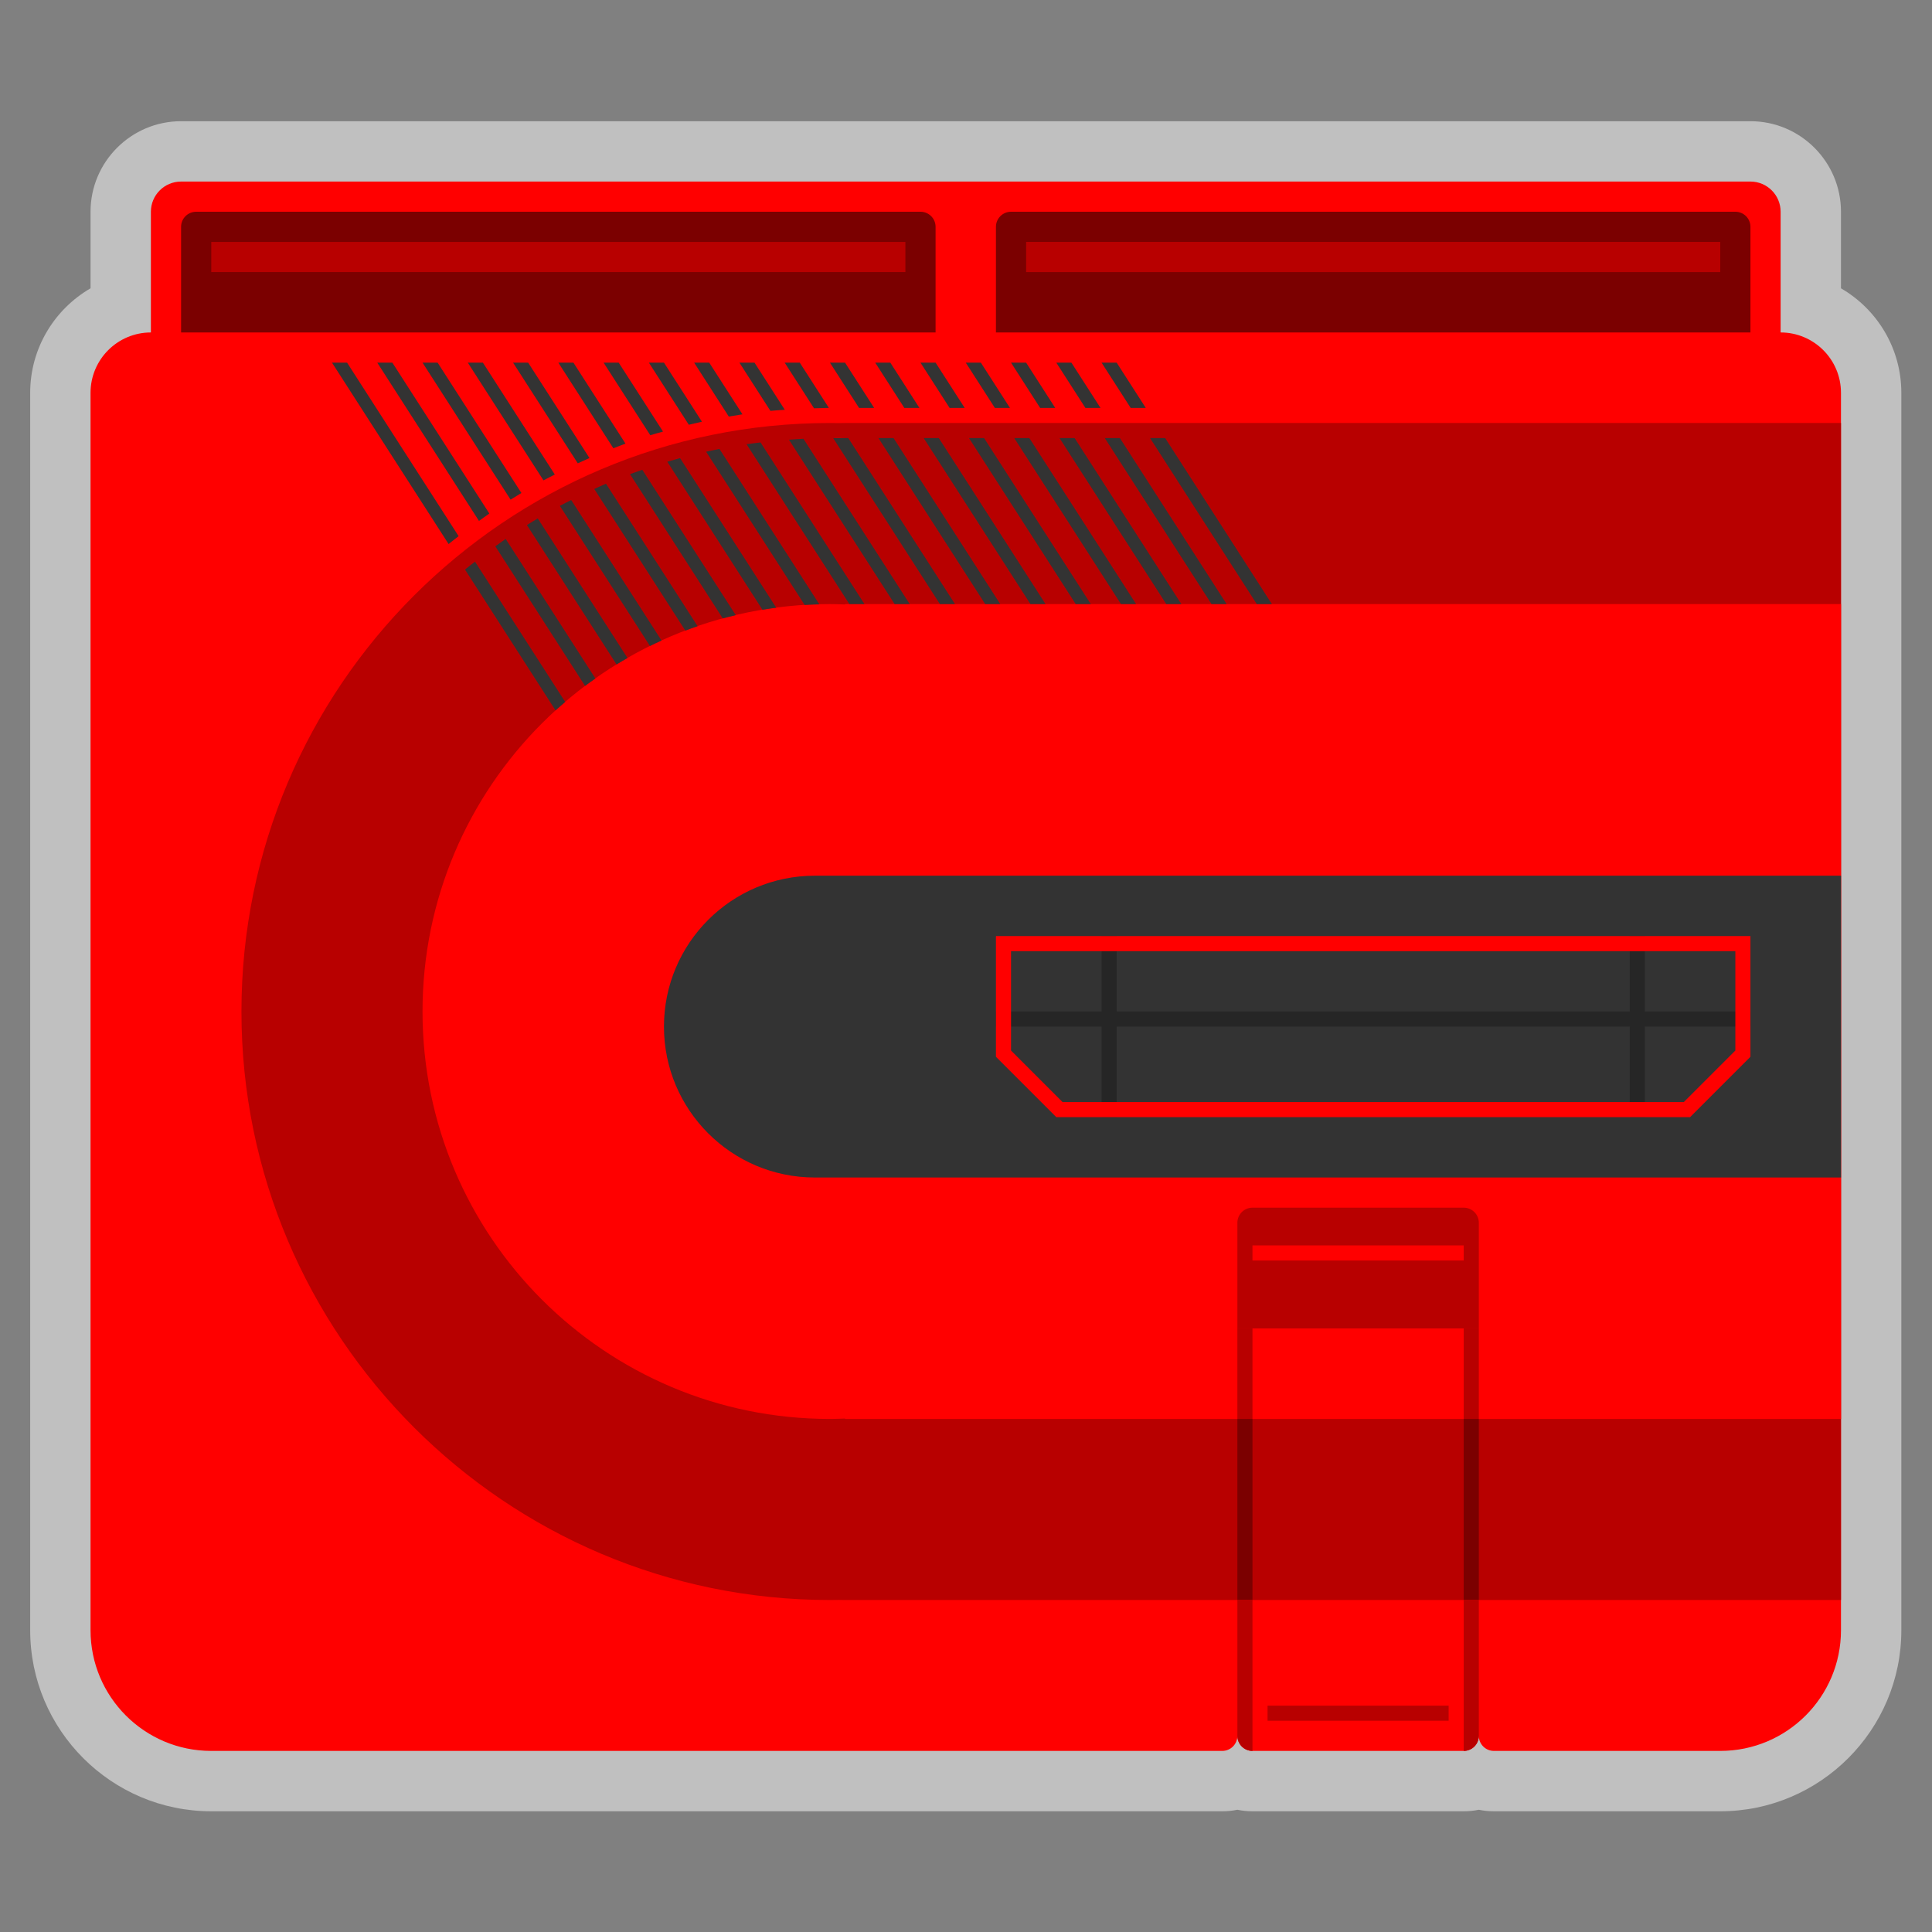 <?xml version="1.0" encoding="UTF-8" standalone="no"?>
<svg
   xmlns:dc="http://purl.org/dc/elements/1.1/"
   xmlns:cc="http://creativecommons.org/ns#"
   xmlns:rdf="http://www.w3.org/1999/02/22-rdf-syntax-ns#"
   xmlns:svg="http://www.w3.org/2000/svg"
   xmlns="http://www.w3.org/2000/svg"
   viewBox="0 0 341.333 341.333"
   height="256"
   width="256"
   xml:space="preserve"
   id="svg2"
   version="1.1"><rect x="0" y="0" width="341.333" height="341.333" fill="#808080" stroke="none"/><defs
     id="defs6"><clipPath
       id="clipPath18"
       clipPathUnits="userSpaceOnUse"><path
         id="path16"
         d="M 0,256 H 256 V 0 H 0 Z" /></clipPath><clipPath
       id="clipPath26"
       clipPathUnits="userSpaceOnUse"><path
         id="path24"
         d="M 4,240 H 252 V 16 H 4 Z" /></clipPath></defs><g
     transform="matrix(1.333,0,0,-1.333,0,341.333)"
     id="g10"><g
       id="g12"><g
         clip-path="url(#clipPath18)"
         id="g14"><g
           id="g20"><g
             id="g22" /><g
             id="g34"><g
               style="opacity:0.5"
               id="g32"
               clip-path="url(#clipPath26)"><g
                 id="g30"
                 transform="translate(244,217.852)"><path
                   id="path28"
                   style="fill:#ffffff;fill-opacity:1;fill-rule:nonzero;stroke:none"
                   d="m 0,0 v 10.147 c 0,6.617 -5.383,12 -12,12 h -208 c -6.617,0 -12,-5.383 -12,-12 V 0 c -4.779,-2.77 -8,-7.942 -8,-13.853 v -164 c 0,-13.233 10.767,-24 24,-24 h 134 c 0.685,0 1.354,0.07 2,0.202 0.646,-0.132 1.315,-0.202 2,-0.202 h 28 c 0.685,0 1.354,0.07 2,0.202 0.646,-0.132 1.315,-0.202 2,-0.202 h 30 c 13.233,0 24,10.767 24,24 v 4 24 32 40 36 24 4 C 8,-7.942 4.779,-2.77 0,0" /></g></g></g></g><g
           transform="translate(236,212)"
           id="g36"><path
             id="path38"
             style="fill:#ff0000;fill-opacity:1;fill-rule:nonzero;stroke:none"
             d="m 0,0 v 16 c 0,2.209 -1.791,4 -4,4 h -208 c -2.209,0 -4,-1.791 -4,-4 V 0 c -4.418,0 -8,-3.582 -8,-8 v -164 c 0,-8.837 7.164,-16 16,-16 h 134 c 1.104,0 2,0.896 2,2 0,-1.104 0.896,-2 2,-2 h 28 c 1.104,0 2,0.896 2,2 0,-1.104 0.896,-2 2,-2 h 30 c 8.837,0 16,7.163 16,16 V -8 C 8,-3.582 4.418,0 0,0" /></g><g
           transform="translate(244,200)"
           id="g40"><path
             id="path42"
             style="fill:#b80000;fill-opacity:1;fill-rule:nonzero;stroke:none"
             d="m 0,0 h -132 c -0.271,0 -0.54,-0.004 -0.809,-0.013 C -133.183,-0.005 -133.581,0 -134,0 c -43.009,0 -78,-34.991 -78,-78 0,-43.01 34.991,-78 78,-78 0.419,0 0.817,0.005 1.191,0.014 0.269,-0.009 0.538,-0.014 0.809,-0.014 H 0 Z" /></g><g
           transform="translate(112,176)"
           id="g44"><path
             id="path46"
             style="fill:#ff0000;fill-opacity:1;fill-rule:nonzero;stroke:none"
             d="M 0,0 V -0.051 C -0.665,-0.026 -1.329,0 -2,0 c -29.823,0 -54,-24.177 -54,-54 0,-29.823 24.177,-54 54,-54 0.671,0 1.335,0.026 2,0.051 V -108 H 132 V 0 Z" /></g><g
           transform="translate(108,140)"
           id="g48"><path
             id="path50"
             style="fill:#333333;fill-opacity:1;fill-rule:nonzero;stroke:none"
             d="m 0,0 c -11.046,0 -20,-8.954 -20,-20 0,-11.046 8.954,-20 20,-20 H 136 V 0 Z" /></g><path
           id="path52"
           style="fill:#262626;fill-opacity:1;fill-rule:nonzero;stroke:none"
           d="M 232,120 H 132 v 2 h 100 z" /><path
           id="path54"
           style="fill:#262626;fill-opacity:1;fill-rule:nonzero;stroke:none"
           d="m 148,108 h -2 v 24 h 2 z" /><path
           id="path56"
           style="fill:#262626;fill-opacity:1;fill-rule:nonzero;stroke:none"
           d="m 218,108 h -2 v 24 h 2 z" /><g
           transform="translate(232,132)"
           id="g58"><path
             id="path60"
             style="fill:#ff0000;fill-opacity:1;fill-rule:nonzero;stroke:none"
             d="m 0,0 h -100 v -16 l 8,-8 h 84 l 8,8 z M -2,-2 V -15.172 L -8.828,-22 H -91.172 L -98,-15.172 V -2 Z" /></g><g
           transform="translate(124,212)"
           id="g62"><path
             id="path64"
             style="fill:#7b0000;fill-opacity:1;fill-rule:nonzero;stroke:none"
             d="m 0,0 h -100 v 14 c 0,1.104 0.896,2 2,2 h 96 c 1.104,0 2,-0.896 2,-2 z" /></g><g
           transform="translate(232,212)"
           id="g66"><path
             id="path68"
             style="fill:#7b0000;fill-opacity:1;fill-rule:nonzero;stroke:none"
             d="m 0,0 h -100 v 14 c 0,1.104 0.896,2 2,2 h 96 c 1.104,0 2,-0.896 2,-2 z" /></g><g
           transform="translate(196,80)"
           id="g70"><path
             id="path72"
             style="fill:#b80000;fill-opacity:1;fill-rule:nonzero;stroke:none"
             d="m 0,0 h -32 v 14 c 0,1.104 0.896,2 2,2 h 28 c 1.104,0 2,-0.896 2,-2 z" /></g><path
           id="path74"
           style="fill:#ff0000;fill-opacity:1;fill-rule:nonzero;stroke:none"
           d="m 194,89 h -28 v 2 h 28 z" /><path
           id="path76"
           style="fill:#b80000;fill-opacity:1;fill-rule:nonzero;stroke:none"
           d="m 192,28 h -24 v 2 h 24 z" /><path
           id="path78"
           style="fill:#b80000;fill-opacity:1;fill-rule:nonzero;stroke:none"
           d="m 166,68 h -2 v 12 h 2 z" /><path
           id="path80"
           style="fill:#b80000;fill-opacity:1;fill-rule:nonzero;stroke:none"
           d="m 196,68 h -2 v 12 h 2 z" /><path
           id="path82"
           style="fill:#7b0000;fill-opacity:1;fill-rule:nonzero;stroke:none"
           d="m 166,44 h -2 v 24 h 2 z" /><path
           id="path84"
           style="fill:#7b0000;fill-opacity:1;fill-rule:nonzero;stroke:none"
           d="m 196,44 h -2 v 24 h 2 z" /><path
           id="path86"
           style="fill:#b80000;fill-opacity:1;fill-rule:nonzero;stroke:none"
           d="M 120,220 H 28 v 4 h 92 z" /><path
           id="path88"
           style="fill:#b80000;fill-opacity:1;fill-rule:nonzero;stroke:none"
           d="m 228,220 h -92 v 4 h 92 z" /><g
           transform="translate(128.429,198)"
           id="g90"><path
             id="path92"
             style="fill:#333333;fill-opacity:1;fill-rule:nonzero;stroke:none"
             d="m 0,0 14.143,-22 h 2 L 2,0 Z" /></g><g
           transform="translate(116.429,198)"
           id="g94"><path
             id="path96"
             style="fill:#333333;fill-opacity:1;fill-rule:nonzero;stroke:none"
             d="m 0,0 14.143,-22 h 2 L 2,0 Z" /></g><g
           transform="translate(112,198)"
           id="g98"><path
             id="path100"
             style="fill:#333333;fill-opacity:1;fill-rule:nonzero;stroke:none"
             d="m 0,0 c -0.249,0 -0.497,-0.004 -0.744,-0.012 l -0.053,-0.002 -0.054,0.001 c -0.225,0.005 -0.475,0.006 -0.717,0.008 L 12.571,-22 h 2 L 0.429,0 Z" /></g><g
           transform="translate(122.429,198)"
           id="g102"><path
             id="path104"
             style="fill:#333333;fill-opacity:1;fill-rule:nonzero;stroke:none"
             d="m 0,0 14.143,-22 h 2 L 2,0 Z" /></g><g
           transform="translate(104.567,197.784)"
           id="g106"><path
             id="path108"
             style="fill:#333333;fill-opacity:1;fill-rule:nonzero;stroke:none"
             d="m 0,0 14.004,-21.784 h 2 L 1.918,0.126 C 1.275,0.097 0.639,0.045 0,0" /></g><g
           transform="translate(98.951,197.188)"
           id="g110"><path
             id="path112"
             style="fill:#333333;fill-opacity:1;fill-rule:nonzero;stroke:none"
             d="m 0,0 13.621,-21.187 h 2 L 1.849,0.236 C 1.231,0.161 0.613,0.09 0,0" /></g><g
           transform="translate(88.442,194.867)"
           id="g114"><path
             id="path116"
             style="fill:#333333;fill-opacity:1;fill-rule:nonzero;stroke:none"
             d="m 0,0 12.612,-19.618 c 0.605,0.1 1.215,0.188 1.827,0.269 L 1.691,0.481 C 1.125,0.328 0.562,0.166 0,0" /></g><g
           transform="translate(93.589,196.195)"
           id="g118"><path
             id="path120"
             style="fill:#333333;fill-opacity:1;fill-rule:nonzero;stroke:none"
             d="m 0,0 13.056,-20.31 c 0.646,0.04 1.297,0.062 1.949,0.079 L 1.76,0.374 C 1.17,0.258 0.585,0.129 0,0" /></g><g
           transform="translate(168.571,176)"
           id="g122"><path
             id="path124"
             style="fill:#333333;fill-opacity:1;fill-rule:nonzero;stroke:none"
             d="m 0,0 -14.143,22 h -2 L -2,0 Z" /></g><g
           transform="translate(69.836,186.477)"
           id="g126"><path
             id="path128"
             style="fill:#333333;fill-opacity:1;fill-rule:nonzero;stroke:none"
             d="m 0,0 11.878,-18.478 c 0.478,0.294 0.965,0.574 1.452,0.853 L 1.435,0.878 C 0.953,0.591 0.475,0.297 0,0" /></g><g
           transform="translate(65.648,183.659)"
           id="g130"><path
             id="path132"
             style="fill:#333333;fill-opacity:1;fill-rule:nonzero;stroke:none"
             d="m 0,0 11.895,-18.503 c 0.448,0.337 0.908,0.66 1.368,0.983 L 1.373,0.976 C 0.91,0.658 0.456,0.328 0,0" /></g><g
           transform="translate(61.63,180.576)"
           id="g134"><path
             id="path136"
             style="fill:#333333;fill-opacity:1;fill-rule:nonzero;stroke:none"
             d="m 0,0 11.999,-18.665 c 0.418,0.382 0.851,0.748 1.282,1.117 L 1.327,1.047 C 0.884,0.698 0.434,0.359 0,0" /></g><g
           transform="translate(78.764,191.256)"
           id="g138"><path
             id="path140"
             style="fill:#333333;fill-opacity:1;fill-rule:nonzero;stroke:none"
             d="m 0,0 12.067,-18.771 c 0.537,0.205 1.079,0.396 1.625,0.584 L 1.549,0.702 C 1.027,0.479 0.517,0.234 0,0" /></g><g
           transform="translate(146.429,198)"
           id="g142"><path
             id="path144"
             style="fill:#333333;fill-opacity:1;fill-rule:nonzero;stroke:none"
             d="m 0,0 14.143,-22 h 2 L 2,0 Z" /></g><g
           transform="translate(85.129,193.799)"
           id="g146"><path
             id="path148"
             style="fill:#333333;fill-opacity:1;fill-rule:nonzero;stroke:none"
             d="m 0,0 c -0.544,-0.189 -1.091,-0.374 -1.63,-0.575 l 12.295,-19.126 c 0.57,0.155 1.144,0.298 1.721,0.435 z" /></g><g
           transform="translate(140.429,198)"
           id="g150"><path
             id="path152"
             style="fill:#333333;fill-opacity:1;fill-rule:nonzero;stroke:none"
             d="m 0,0 14.143,-22 h 2 L 2,0 Z" /></g><g
           transform="translate(134.429,198)"
           id="g154"><path
             id="path156"
             style="fill:#333333;fill-opacity:1;fill-rule:nonzero;stroke:none"
             d="m 0,0 14.143,-22 h 2 L 2,0 Z" /></g><g
           transform="translate(74.203,189.019)"
           id="g158"><path
             id="path160"
             style="fill:#333333;fill-opacity:1;fill-rule:nonzero;stroke:none"
             d="m 0,0 11.939,-18.572 c 0.507,0.25 1.021,0.487 1.537,0.721 L 1.504,0.771 C 1.001,0.516 0.496,0.266 0,0" /></g><g
           transform="translate(87.874,198.863)"
           id="g162"><path
             id="path164"
             style="fill:#333333;fill-opacity:1;fill-rule:nonzero;stroke:none"
             d="m 0,0 -5.874,9.137 h -2 l 6.185,-9.62 C -1.131,-0.31 -0.562,-0.162 0,0" /></g><g
           transform="translate(82.9,197.266)"
           id="g166"><path
             id="path168"
             style="fill:#333333;fill-opacity:1;fill-rule:nonzero;stroke:none"
             d="m 0,0 -6.9,10.734 h -2 L -1.606,-0.613 C -1.071,-0.407 -0.54,-0.195 0,0" /></g><g
           transform="translate(93.033,200.172)"
           id="g170"><path
             id="path172"
             style="fill:#333333;fill-opacity:1;fill-rule:nonzero;stroke:none"
             d="m 0,0 -5.033,7.828 h -2 l 5.292,-8.231 C -1.163,-0.264 -0.583,-0.127 0,0" /></g><g
           transform="translate(78.127,195.358)"
           id="g174"><path
             id="path176"
             style="fill:#333333;fill-opacity:1;fill-rule:nonzero;stroke:none"
             d="m 0,0 -8.127,12.642 h -2 L -1.549,-0.702 C -1.035,-0.464 -0.52,-0.227 0,0" /></g><g
           transform="translate(60.785,185.001)"
           id="g178"><path
             id="path180"
             style="fill:#333333;fill-opacity:1;fill-rule:nonzero;stroke:none"
             d="m 0,0 -14.785,22.999 h -2 L -1.329,-1.044 C -0.893,-0.688 -0.444,-0.347 0,0" /></g><g
           transform="translate(98.404,201.149)"
           id="g182"><path
             id="path184"
             style="fill:#333333;fill-opacity:1;fill-rule:nonzero;stroke:none"
             d="m 0,0 -4.404,6.851 h -2 L -1.81,-0.295 C -1.208,-0.193 -0.606,-0.089 0,0" /></g><g
           transform="translate(64.856,188.001)"
           id="g186"><path
             id="path188"
             style="fill:#333333;fill-opacity:1;fill-rule:nonzero;stroke:none"
             d="m 0,0 -12.856,19.999 h -2 L -1.373,-0.977 C -0.916,-0.649 -0.463,-0.318 0,0" /></g><g
           transform="translate(151.857,202)"
           id="g190"><path
             id="path192"
             style="fill:#333333;fill-opacity:1;fill-rule:nonzero;stroke:none"
             d="m 0,0 -3.857,6 h -2 L -2,0 Z" /></g><g
           transform="translate(73.534,193.169)"
           id="g194"><path
             id="path196"
             style="fill:#333333;fill-opacity:1;fill-rule:nonzero;stroke:none"
             d="m 0,0 -9.534,14.831 h -2 L -1.504,-0.771 C -1.009,-0.503 -0.501,-0.258 0,0" /></g><g
           transform="translate(69.106,190.723)"
           id="g198"><path
             id="path200"
             style="fill:#333333;fill-opacity:1;fill-rule:nonzero;stroke:none"
             d="m 0,0 -11.106,17.277 h -2 L -1.433,-0.882 C -0.957,-0.585 -0.482,-0.288 0,0" /></g><g
           transform="translate(139.857,202)"
           id="g202"><path
             id="path204"
             style="fill:#333333;fill-opacity:1;fill-rule:nonzero;stroke:none"
             d="m 0,0 -3.857,6 h -2 L -2,0 Z" /></g><g
           transform="translate(127.857,202)"
           id="g206"><path
             id="path208"
             style="fill:#333333;fill-opacity:1;fill-rule:nonzero;stroke:none"
             d="m 0,0 -3.857,6 h -2 L -2,0 Z" /></g><g
           transform="translate(133.857,202)"
           id="g210"><path
             id="path212"
             style="fill:#333333;fill-opacity:1;fill-rule:nonzero;stroke:none"
             d="m 0,0 -3.857,6 h -2 L -2,0 Z" /></g><g
           transform="translate(145.857,202)"
           id="g214"><path
             id="path216"
             style="fill:#333333;fill-opacity:1;fill-rule:nonzero;stroke:none"
             d="m 0,0 -3.857,6 h -2 L -2,0 Z" /></g><g
           transform="translate(104.016,201.753)"
           id="g218"><path
             id="path220"
             style="fill:#333333;fill-opacity:1;fill-rule:nonzero;stroke:none"
             d="m 0,0 -4.016,6.247 h -2 l 4.109,-6.393 C -1.275,-0.083 -0.636,-0.047 0,0" /></g><g
           transform="translate(109.859,201.997)"
           id="g222"><path
             id="path224"
             style="fill:#333333;fill-opacity:1;fill-rule:nonzero;stroke:none"
             d="m 0,0 -3.859,6.003 h -2 L -1.968,-0.05 C -1.312,-0.033 -0.66,-0.001 0,0" /></g><g
           transform="translate(121.857,202)"
           id="g226"><path
             id="path228"
             style="fill:#333333;fill-opacity:1;fill-rule:nonzero;stroke:none"
             d="m 0,0 -3.857,6 h -2 L -2,0 Z" /></g><g
           transform="translate(115.857,202)"
           id="g230"><path
             id="path232"
             style="fill:#333333;fill-opacity:1;fill-rule:nonzero;stroke:none"
             d="m 0,0 -3.857,6 h -2 L -2,0 Z" /></g><g
           transform="translate(166,24)"
           id="g234"><path
             id="path236"
             style="fill:#b80000;fill-opacity:1;fill-rule:nonzero;stroke:none"
             d="M 0,0 V 0 C -1.104,0 -2,0.896 -2,2 V 20 H 0 Z" /></g><g
           transform="translate(194,24)"
           id="g238"><path
             id="path240"
             style="fill:#b80000;fill-opacity:1;fill-rule:nonzero;stroke:none"
             d="M 0,0 V 0 20 H 2 V 2 C 2,0.896 1.104,0 0,0" /></g></g></g></g></svg>